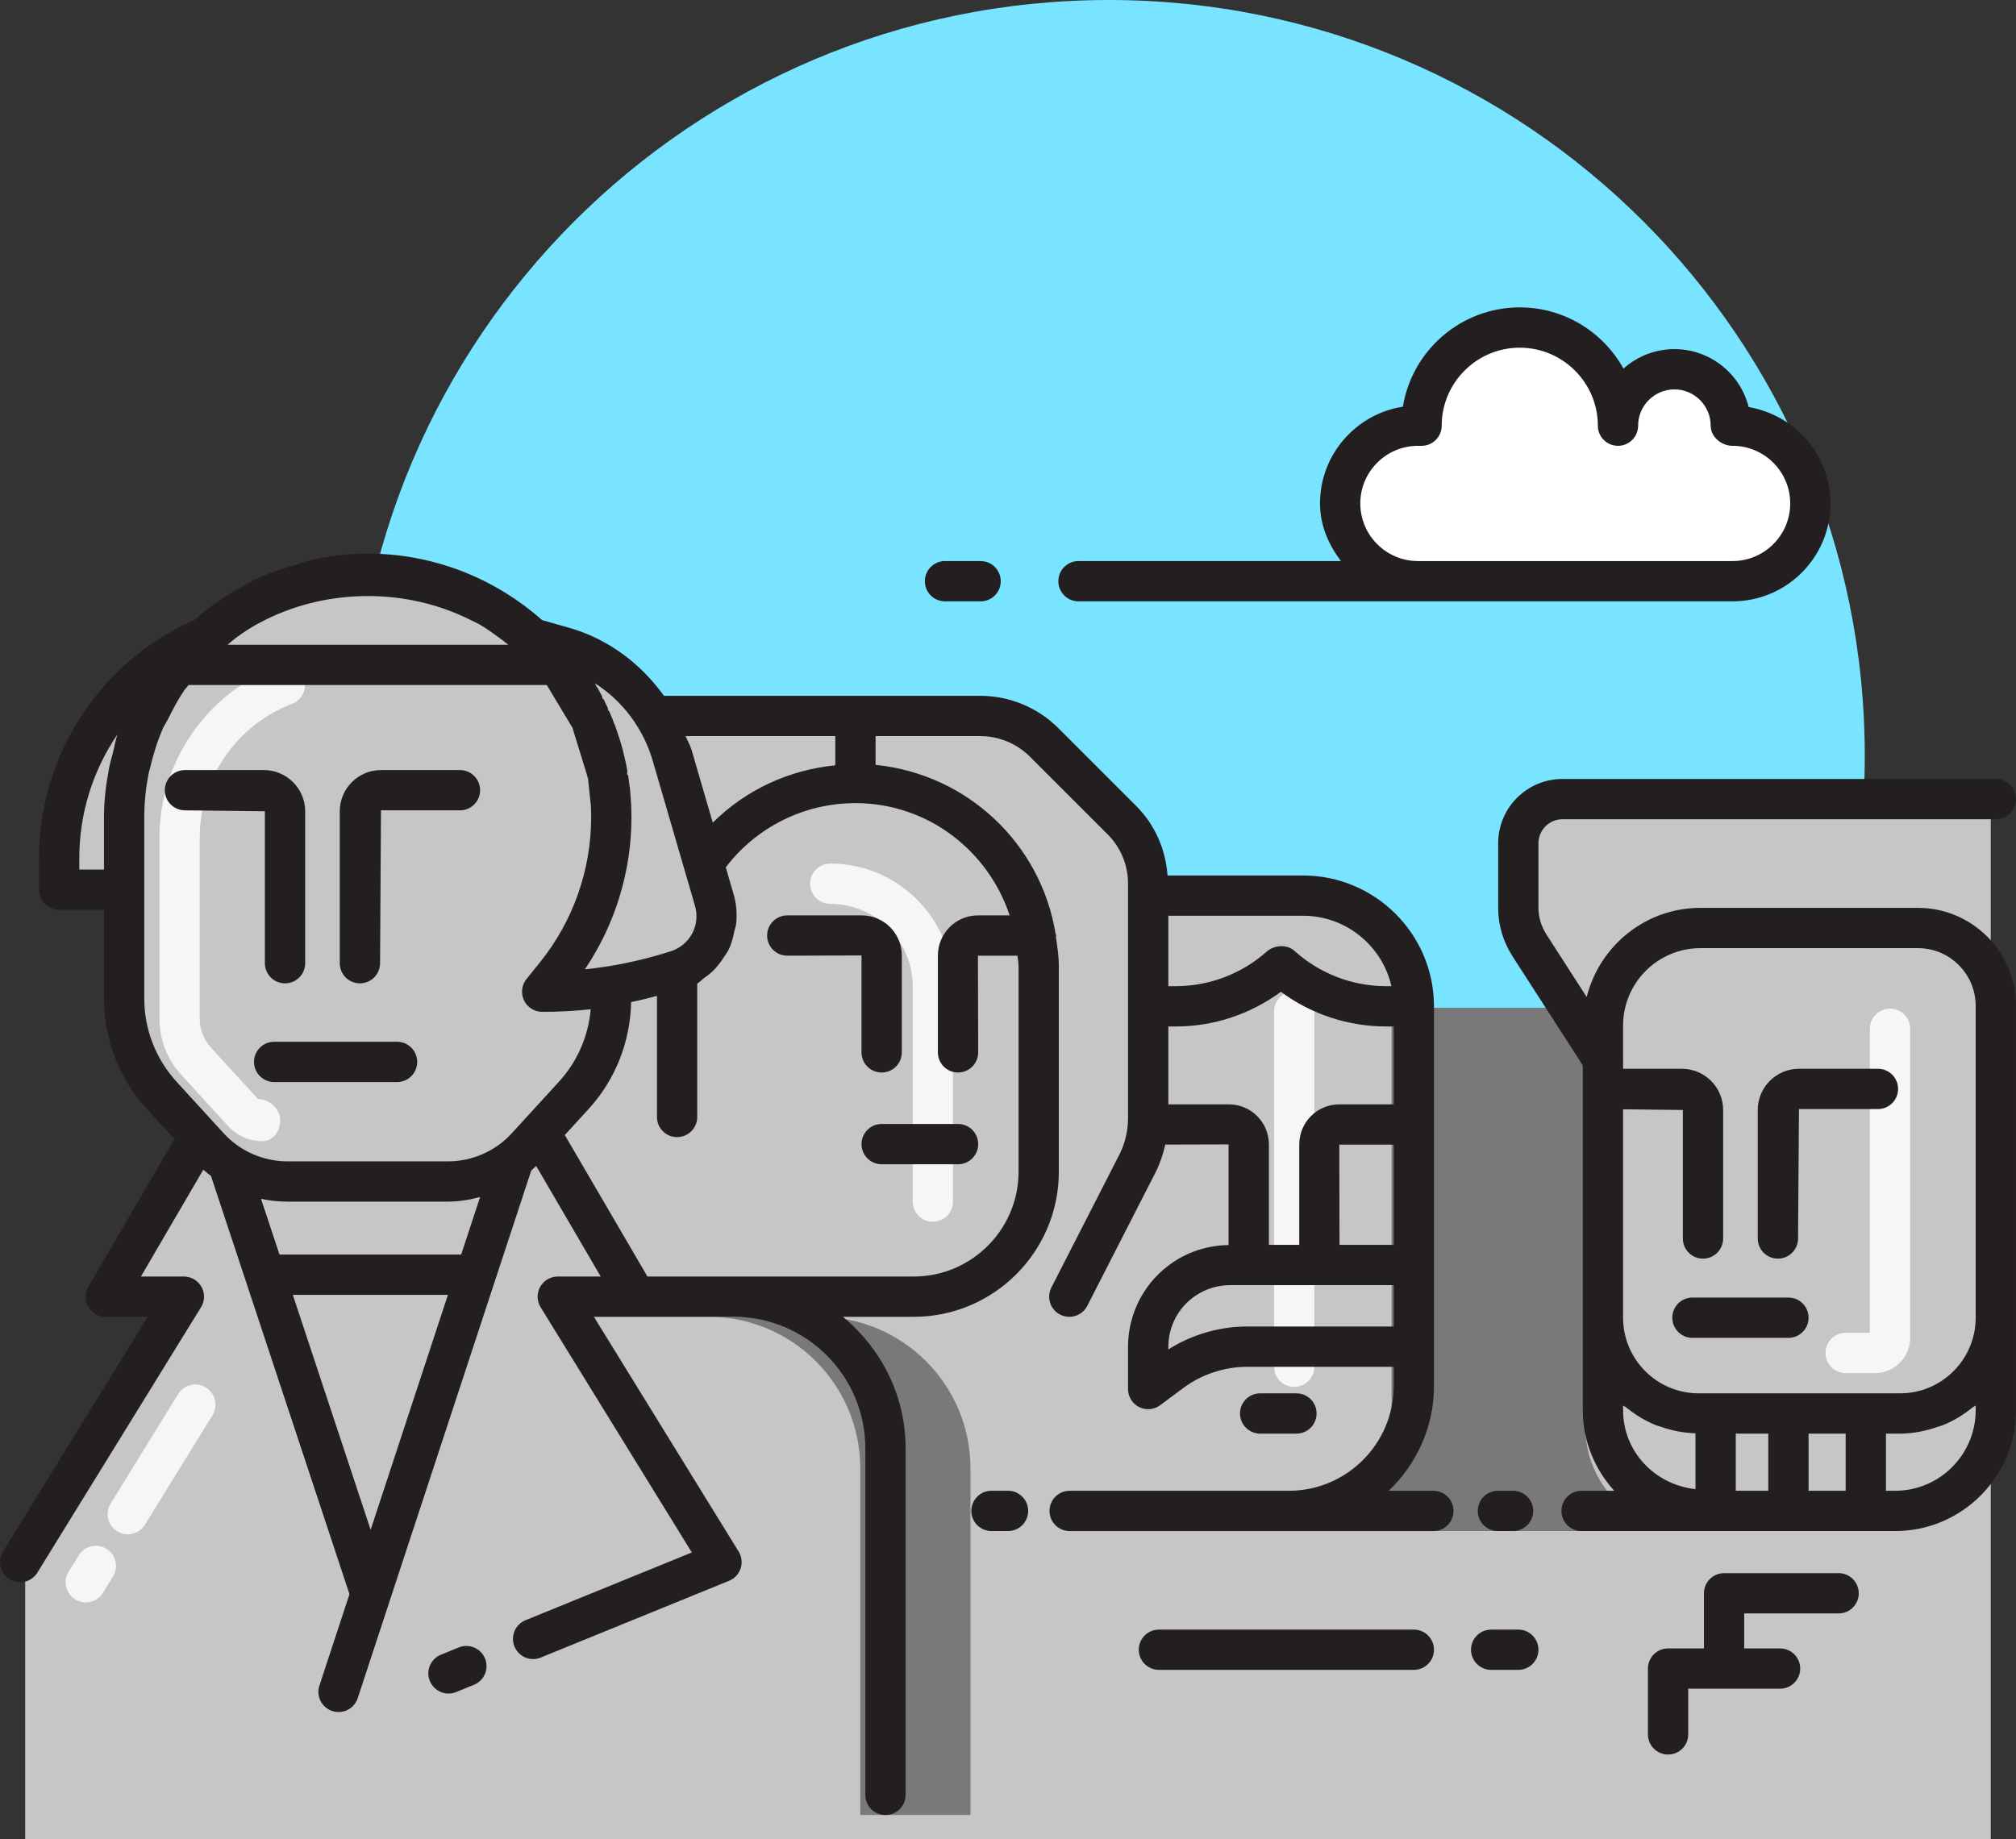 <svg width="80" height="73" viewBox="0 0 80 73" fill="none" xmlns="http://www.w3.org/2000/svg">
<rect x="0" y="0" width="80" height="73" fill="#333333" stroke="none"/>
<path d="M56.268 16.695C54.563 16.695 53.181 18.077 53.181 19.781C53.181 21.486 54.563 22.867 56.268 22.867H68.751C70.457 22.867 71.839 21.486 71.839 19.781C71.839 18.077 70.457 16.695 68.751 16.695H68.683C68.683 15.459 67.681 14.457 66.445 14.457C65.208 14.457 64.206 15.459 64.206 16.695C64.206 14.543 62.461 12.799 60.308 12.799C58.156 12.799 56.411 14.543 56.411 16.695H56.268V16.695Z" fill="white"/>
<path d="M73.999 30C73.999 46.569 60.568 60 43.999 60C27.431 60 13.999 46.569 13.999 30C13.999 13.431 27.431 0 43.999 0C60.568 0 73.999 13.431 73.999 30Z" fill="#79E4FF"/>
<path d="M4.5 35.634V40.299L7.825 45L4.5 51L7 51.5L1 62.524L1 73H78.999L78.999 56.461C78.999 56.458 78.999 56.455 78.999 56.452V52.751V40.281L78.999 40.276V32.012H61.889C60.926 32.012 60.146 32.803 60.146 33.778V36.363C60.146 36.888 60.295 37.403 60.576 37.844L62.136 40.299H56.021C56.021 37.854 54.063 35.871 51.648 35.871H45.534V35.392C45.534 34.441 45.161 33.528 44.496 32.854L41.42 29.74C40.755 29.067 39.854 28.688 38.914 28.688H26.045H26.043C25.228 27.359 23.946 26.362 22.42 25.926L21.251 25.591C19.536 23.984 17.242 23 14.721 23C12.2 23 9.906 23.984 8.191 25.591C4.755 27.125 2.539 30.568 2.539 34.37V35.634H4.5Z" fill="#C6C6C6"/>
<path d="M62.908 56.626V40H55.223V55.626C55.223 58.466 52.949 60.769 50.144 60.769H66.999C64.74 60.769 62.908 58.914 62.908 56.626Z" fill="#7A7979"/>
<path d="M32.493 52.266C35.817 52.266 38.511 54.961 38.511 58.284V72.039H34.138V58.284C34.138 54.961 31.444 52.266 28.12 52.266H32.493Z" fill="#7A7979"/>
<path d="M51.357 55.048C50.915 55.048 50.558 54.691 50.558 54.249V40.148C50.558 39.706 50.915 39.348 51.357 39.348C51.799 39.348 52.156 39.706 52.156 40.148V54.249C52.157 54.691 51.799 55.048 51.357 55.048Z" fill="#F6F6F6"/>
<path d="M37.017 48.493C36.575 48.493 36.218 48.135 36.218 47.694V39.148C36.218 37.344 34.749 35.875 32.946 35.875C32.503 35.875 32.146 35.518 32.146 35.076C32.146 34.634 32.504 34.276 32.946 34.276C35.632 34.276 37.817 36.461 37.817 39.148V47.694C37.817 48.135 37.46 48.493 37.017 48.493Z" fill="#F6F6F6"/>
<path d="M10.402 45.294C9.892 45.294 9.402 45.077 9.058 44.7L7.189 42.657C6.632 42.047 6.327 41.257 6.327 40.432V33.238C6.327 30.239 8.211 27.508 11.018 26.443C11.432 26.282 11.895 26.495 12.049 26.906C12.207 27.319 12 27.78 11.586 27.937C9.398 28.769 7.926 30.899 7.926 33.238V40.432C7.926 40.857 8.084 41.264 8.371 41.579L10.238 43.621C10.68 43.621 11.12 44.015 11.12 44.458C11.12 44.9 10.844 45.294 10.402 45.294Z" fill="#F6F6F6"/>
<path d="M3.403 63.601C3.261 63.601 3.115 63.563 2.985 63.482C2.608 63.251 2.492 62.758 2.724 62.382L3.124 61.734C3.355 61.357 3.851 61.242 4.224 61.472C4.601 61.704 4.717 62.197 4.485 62.573L4.085 63.221C3.934 63.467 3.672 63.601 3.403 63.601Z" fill="#F6F6F6"/>
<path d="M5.07 60.898C4.927 60.898 4.782 60.859 4.652 60.779C4.275 60.547 4.159 60.054 4.39 59.678L7.07 55.332C7.302 54.955 7.795 54.84 8.17 55.071C8.546 55.302 8.663 55.795 8.432 56.171L5.752 60.517C5.601 60.763 5.338 60.898 5.07 60.898Z" fill="#F6F6F6"/>
<path d="M74.4 54.5H73.241C72.799 54.5 72.441 54.143 72.441 53.701C72.441 53.259 72.799 52.901 73.241 52.901H74.201V40.833C74.201 40.391 74.559 40.034 75.001 40.034C75.443 40.034 75.8 40.391 75.8 40.833V53.101C75.8 53.873 75.173 54.5 74.4 54.5Z" fill="#F6F6F6"/>
<path d="M56.144 16.869C54.408 16.869 53 18.242 53 19.935C53 21.628 54.408 23 56.144 23H68.856C70.592 23 72 21.628 72 19.935C72 18.242 70.592 16.869 68.856 16.869H68.787C68.787 15.642 67.766 14.646 66.507 14.646C65.248 14.646 64.228 15.642 64.228 16.869C64.228 14.732 62.451 13 60.259 13C58.067 13 56.29 14.732 56.29 16.869H56.144V16.869Z" fill="white"/>
<path d="M42.797 23.868H56.268H57.183H68.751C70.896 23.868 72.639 22.125 72.639 19.982C72.639 18.074 71.257 16.483 69.393 16.157C69.062 14.838 67.866 13.857 66.445 13.857C65.67 13.857 64.961 14.15 64.422 14.63C63.622 13.182 62.076 12.2 60.308 12.2C57.974 12.2 56.033 13.91 55.67 16.142C53.81 16.43 52.381 18.043 52.381 19.982C52.381 20.854 52.723 21.62 53.21 22.269H42.797C42.355 22.269 41.998 22.626 41.998 23.068C41.998 23.51 42.355 23.868 42.797 23.868ZM53.98 19.982C53.98 18.721 55.007 17.695 56.268 17.695H56.411C56.853 17.695 57.21 17.338 57.21 16.896C57.21 15.19 58.6 13.8 60.308 13.8C62.017 13.8 63.407 15.19 63.407 16.896C63.407 17.338 63.764 17.695 64.206 17.695C64.648 17.695 65.005 17.338 65.005 16.896C65.005 16.102 65.651 15.456 66.445 15.456C67.239 15.456 67.884 16.102 67.884 16.896C67.884 17.338 68.309 17.695 68.751 17.695C70.013 17.695 71.04 18.721 71.04 19.982C71.04 21.243 70.013 22.269 68.751 22.269C64.234 22.269 61.701 22.269 57.183 22.269H56.268C55.007 22.269 53.98 21.243 53.98 19.982ZM36.701 23.069C36.701 22.626 37.058 22.269 37.5 22.269H38.913C39.355 22.269 39.712 22.627 39.712 23.069C39.712 23.511 39.355 23.868 38.913 23.868H37.5C37.058 23.868 36.701 23.51 36.701 23.069ZM7.34 32.163C6.897 32.163 6.54 31.806 6.54 31.364C6.54 30.922 6.898 30.565 7.34 30.565H10.472C11.375 30.565 12.11 31.298 12.11 32.2V38.23C12.11 38.672 11.752 39.03 11.31 39.03C10.868 39.03 10.511 38.672 10.511 38.23V32.2L7.34 32.163ZM13.483 38.23V32.2C13.483 31.298 14.216 30.565 15.118 30.565H18.253C18.695 30.565 19.052 30.922 19.052 31.364C19.052 31.806 18.695 32.163 18.253 32.163H15.118L15.082 38.23C15.082 38.672 14.724 39.03 14.282 39.03C13.84 39.03 13.483 38.672 13.483 38.23ZM16.556 42.148C16.556 42.59 16.199 42.948 15.757 42.948H10.88C10.437 42.948 10.08 42.59 10.08 42.148C10.08 41.706 10.437 41.349 10.88 41.349H15.757C16.199 41.349 16.556 41.706 16.556 42.148ZM34.986 44.612H38.017C38.46 44.612 38.817 44.969 38.817 45.411C38.817 45.853 38.46 46.211 38.017 46.211H34.986C34.544 46.211 34.187 45.853 34.187 45.411C34.187 44.969 34.544 44.612 34.986 44.612ZM31.24 36.333H34.198C35.074 36.333 35.786 37.046 35.786 37.923V41.77C35.786 42.212 35.428 42.569 34.987 42.569C34.544 42.569 34.187 42.212 34.187 41.77V37.923L31.241 37.932C30.798 37.932 30.441 37.575 30.441 37.133C30.441 36.691 30.798 36.333 31.24 36.333ZM1.481 62.422L7.977 51.886C8.129 51.64 8.136 51.329 7.995 51.077C7.853 50.824 7.585 50.667 7.296 50.667H5.592L8.067 46.427C8.166 46.513 8.266 46.596 8.372 46.675L13.868 63.274L12.675 66.902C12.536 67.322 12.765 67.774 13.184 67.912C13.268 67.939 13.351 67.953 13.435 67.953C13.771 67.953 14.084 67.739 14.195 67.403L15.47 63.525V63.524L21.082 46.458C21.148 46.4 21.213 46.341 21.277 46.28L23.838 50.667H22.134C21.845 50.667 21.578 50.824 21.435 51.077C21.294 51.33 21.301 51.641 21.453 51.886L27.454 61.619L20.853 64.309C20.445 64.476 20.247 64.942 20.416 65.352C20.582 65.76 21.052 65.962 21.458 65.79L28.933 62.743C29.15 62.655 29.318 62.475 29.39 62.251C29.464 62.028 29.434 61.782 29.311 61.583L23.568 52.266H25.232H29.12C31.998 52.266 34.338 54.608 34.338 57.485V71.24C34.338 71.683 34.695 72.04 35.137 72.04C35.579 72.04 35.937 71.683 35.937 71.24V57.485C35.937 55.379 34.957 53.518 33.453 52.266H36.257C39.434 52.266 42.017 49.683 42.017 46.507V38.349C42.017 37.947 41.956 37.561 41.899 37.175C41.899 37.158 41.916 37.149 41.916 37.133C41.916 37.106 41.89 37.09 41.888 37.064C41.309 33.487 38.387 30.724 34.745 30.359V29.217H38.908C39.636 29.217 40.348 29.512 40.863 30.027L43.955 33.118C44.475 33.64 44.763 34.333 44.763 35.072V44.38C44.763 44.87 44.647 45.365 44.436 45.795L41.722 51.102C41.52 51.496 41.677 51.978 42.07 52.179C42.187 52.238 42.311 52.266 42.434 52.266C42.724 52.266 43.005 52.108 43.146 51.831L45.865 46.513C46.035 46.169 46.157 45.804 46.241 45.43L48.753 45.423V49.418C47.967 49.429 47.208 49.658 46.554 50.097C45.432 50.85 44.763 52.105 44.763 53.456V55.132C44.763 55.435 44.932 55.712 45.204 55.847C45.317 55.905 45.44 55.932 45.563 55.932C45.732 55.932 45.9 55.878 46.04 55.773L46.958 55.09C47.686 54.549 48.585 54.25 49.492 54.25H55.305V55.011C55.305 57.305 53.437 59.171 51.143 59.171H50.725H42.447C42.005 59.171 41.647 59.528 41.647 59.97C41.647 60.412 42.005 60.77 42.447 60.77H50.725H51.143H56.879C57.322 60.77 57.679 60.412 57.679 59.97C57.679 59.528 57.322 59.171 56.879 59.171H55.106C56.208 58.121 56.904 56.649 56.904 55.011V53.45V50.21V39.943C56.904 37.078 54.573 34.749 51.708 34.749H46.331C46.254 33.707 45.831 32.733 45.086 31.989L41.993 28.896C41.181 28.083 40.057 27.618 38.909 27.618H26.347C25.425 26.334 24.127 25.351 22.548 24.906L21.514 24.614C19.598 22.919 17.156 21.973 14.593 21.973C13.829 21.973 13.088 22.066 12.37 22.222C12.121 22.276 11.889 22.375 11.646 22.447C11.188 22.583 10.734 22.721 10.305 22.915C10.027 23.04 9.771 23.2 9.505 23.349C9.135 23.558 8.772 23.771 8.431 24.022C8.181 24.205 7.949 24.406 7.715 24.612C7.712 24.613 7.709 24.611 7.707 24.613C3.965 26.26 1.548 29.968 1.548 34.058V35.312C1.548 35.754 1.906 36.112 2.348 36.112H4.126V39.633C4.126 41.259 4.729 42.816 5.827 44.016L6.922 45.214L3.507 51.063C3.363 51.312 3.362 51.616 3.505 51.865C3.647 52.114 3.912 52.266 4.198 52.266H5.862L0.119 61.583C-0.112 61.959 0.003 62.452 0.381 62.683C0.753 62.918 1.249 62.796 1.481 62.422ZM46.363 43.833V40.742H46.654C48.152 40.742 49.601 40.265 50.83 39.366C52.037 40.257 53.499 40.742 55.014 40.742H55.305V43.833H53.147C52.27 43.833 51.558 44.545 51.558 45.422V49.41H50.353V45.422C50.353 44.545 49.641 43.833 48.764 43.833H46.363ZM53.155 49.41L53.147 45.432H55.305V49.41H53.155ZM49.492 52.65C48.389 52.65 47.294 52.971 46.363 53.56V53.455C46.363 52.639 46.768 51.88 47.447 51.424C47.851 51.153 48.322 51.009 48.809 51.009H55.305V52.65L49.492 52.65ZM55.215 39.142H55.014C53.665 39.142 52.37 38.645 51.368 37.742C51.063 37.469 50.562 37.504 50.258 37.777C49.262 38.657 47.983 39.142 46.654 39.142H46.363V36.347H51.709C53.417 36.347 54.85 37.544 55.215 39.142ZM18.3 49.795H11.091L10.358 47.583C10.699 47.656 11.049 47.694 11.402 47.694H17.782C18.216 47.694 18.639 47.619 19.052 47.51L18.3 49.795ZM11.62 51.395H17.774L14.708 60.721L11.62 51.395ZM40.065 36.333H38.807C37.93 36.333 37.218 37.046 37.218 37.923V41.77C37.218 42.212 37.575 42.569 38.017 42.569C38.46 42.569 38.817 42.212 38.817 41.77L38.807 37.932H40.377C40.386 38.072 40.419 38.206 40.419 38.349V46.507C40.419 48.801 38.551 50.667 36.257 50.667H25.692L22.413 45.051L23.359 44.016C24.423 42.852 25.011 41.349 25.045 39.774C25.39 39.706 25.729 39.617 26.07 39.529V44.334C26.07 44.776 26.427 45.133 26.869 45.133C27.311 45.133 27.668 44.776 27.668 44.334V39.038C27.773 38.98 27.845 38.888 27.941 38.82C28.064 38.732 28.18 38.647 28.287 38.542C28.45 38.385 28.581 38.212 28.704 38.024C28.781 37.907 28.864 37.8 28.924 37.673C29.029 37.453 29.086 37.22 29.136 36.98C29.161 36.861 29.206 36.752 29.217 36.629C29.248 36.26 29.225 35.881 29.114 35.503L28.801 34.424C30.023 32.822 31.918 31.877 33.945 31.877C36.806 31.877 39.212 33.755 40.065 36.333ZM33.146 29.217V30.376C31.296 30.562 29.592 31.352 28.285 32.652L27.442 29.76C27.386 29.566 27.278 29.403 27.207 29.217L33.146 29.217ZM25.905 30.206L27.426 35.426L27.578 35.95C27.634 36.142 27.649 36.335 27.63 36.521C27.571 37.078 27.192 37.571 26.622 37.755C25.811 38.017 24.974 38.218 24.131 38.353C23.826 38.403 23.518 38.442 23.21 38.474C24.407 36.7 25.058 34.59 25.058 32.439C25.058 32.329 25.055 32.207 25.049 32.065C25.047 32.006 25.048 31.946 25.045 31.888C25.045 31.883 25.04 31.881 25.039 31.876C25.036 31.82 25.036 31.782 25.031 31.715L25.003 31.344C25.001 31.339 24.977 31.148 24.976 31.142L24.929 30.796C24.924 30.761 24.887 30.747 24.877 30.714C24.878 30.696 24.894 30.683 24.894 30.665C24.894 30.617 24.89 30.569 24.881 30.521L24.833 30.271C24.833 30.267 24.784 30.059 24.782 30.055L24.71 29.756C24.708 29.75 24.655 29.563 24.654 29.556L24.559 29.238C24.558 29.234 24.553 29.233 24.551 29.229L24.496 29.052L24.383 28.734C24.38 28.727 24.371 28.726 24.369 28.719L24.316 28.566L24.179 28.238C24.17 28.218 24.145 28.215 24.134 28.196C24.123 28.157 24.126 28.117 24.109 28.08L23.956 27.761C23.946 27.74 23.92 27.739 23.908 27.719C23.897 27.687 23.9 27.652 23.884 27.621L23.709 27.296C23.703 27.285 23.689 27.285 23.683 27.275L23.631 27.163L23.6 27.113C24.703 27.819 25.527 28.905 25.905 30.206ZM9.352 25.325C9.547 25.183 9.743 25.043 9.95 24.919C10.147 24.796 10.357 24.692 10.564 24.585C13.073 23.346 16.166 23.341 18.685 24.614C18.808 24.678 18.935 24.73 19.055 24.8C19.302 24.94 19.53 25.113 19.762 25.279C19.901 25.379 20.037 25.482 20.17 25.591H9.029C9.137 25.503 9.239 25.408 9.352 25.325ZM3.147 34.512V34.057C3.147 32.271 3.694 30.57 4.659 29.151C4.58 29.389 4.541 29.639 4.479 29.883C4.424 30.101 4.36 30.312 4.319 30.535C4.202 31.16 4.126 31.795 4.126 32.439V34.512H3.147ZM5.725 39.633V35.312V32.439C5.725 31.825 5.79 31.217 5.915 30.624C5.923 30.587 5.94 30.554 5.948 30.518C6.071 29.972 6.238 29.437 6.459 28.924C6.519 28.787 6.607 28.665 6.674 28.53C6.866 28.141 7.066 27.756 7.314 27.398C7.365 27.324 7.432 27.263 7.485 27.19H21.698L22.716 28.885L23.306 30.801L23.321 30.881C23.324 30.897 23.339 30.903 23.343 30.918C23.343 30.92 23.34 30.922 23.34 30.925C23.34 30.967 23.343 31.012 23.35 31.056L23.446 31.967C23.454 32.124 23.459 32.281 23.459 32.439C23.459 34.532 22.734 36.581 21.419 38.206L20.893 38.859C20.699 39.099 20.661 39.428 20.794 39.706C20.927 39.984 21.208 40.161 21.515 40.161C22.157 40.161 22.801 40.127 23.441 40.059C23.348 41.129 22.908 42.139 22.178 42.937L20.309 44.981C19.662 45.688 18.74 46.095 17.782 46.095H11.402C10.443 46.095 9.524 45.688 8.877 44.982L8.502 44.571L8.499 44.569L7.008 42.937C6.182 42.031 5.725 40.859 5.725 39.633ZM18.206 65.388C18.619 65.224 19.08 65.419 19.248 65.829C19.414 66.239 19.217 66.705 18.808 66.871L18.099 67.16C18 67.199 17.898 67.219 17.798 67.219C17.483 67.219 17.183 67.03 17.056 66.719C16.891 66.309 17.087 65.843 17.497 65.677L18.206 65.388ZM50.007 56.902C49.565 56.902 49.207 56.545 49.207 56.102C49.207 55.66 49.565 55.303 50.007 55.303H51.446C51.888 55.303 52.245 55.66 52.245 56.102C52.245 56.545 51.888 56.902 51.446 56.902H50.007ZM76.111 36.034H67.478C65.295 36.034 63.473 37.545 62.964 39.572L61.38 37.112C61.161 36.773 61.049 36.41 61.049 36.035V33.469C61.049 32.945 61.477 32.517 62.003 32.517H79.2C79.642 32.517 79.999 32.159 79.999 31.717C79.999 31.275 79.642 30.918 79.2 30.918H62.003C60.595 30.918 59.451 32.062 59.451 33.469V36.035C59.451 36.723 59.647 37.377 60.035 37.979L62.809 42.287V52.302V55.974C62.809 57.206 63.29 58.32 64.056 59.17H62.76C62.318 59.17 61.961 59.528 61.961 59.97C61.961 60.412 62.318 60.769 62.76 60.769H67.604H68.081H75.206C77.85 60.769 79.999 58.618 79.999 55.974V52.301V39.923C79.999 37.778 78.255 36.034 76.111 36.034ZM67.478 37.633H76.111C77.374 37.633 78.4 38.661 78.4 39.923V52.301C78.4 53.957 77.054 55.303 75.4 55.303H67.408C65.754 55.303 64.408 53.957 64.408 52.301V44.029L66.78 44.057V49.157C66.78 49.599 67.137 49.957 67.579 49.957C68.021 49.957 68.379 49.599 68.379 49.157V44.057C68.379 43.154 67.644 42.421 66.742 42.421H64.408V42.271C64.413 42.252 64.405 42.234 64.408 42.215V40.703C64.408 39.01 65.785 37.633 67.478 37.633ZM64.408 55.787C64.443 55.817 64.491 55.829 64.526 55.858C64.889 56.152 65.287 56.399 65.728 56.574C65.784 56.596 65.842 56.607 65.899 56.627C66.335 56.78 66.796 56.875 67.281 56.889V59.105C65.678 58.935 64.408 57.622 64.408 55.974V55.787ZM68.88 56.902H70.17V59.17H68.88V56.902ZM71.769 56.902H73.241V59.17H71.769V56.902ZM78.4 55.974C78.4 57.737 76.967 59.17 75.205 59.17H74.84V56.902H75.4C75.932 56.902 76.435 56.793 76.91 56.627C76.967 56.607 77.025 56.596 77.081 56.574C77.522 56.4 77.92 56.152 78.282 55.858C78.318 55.829 78.366 55.817 78.401 55.787L78.4 55.974ZM71.769 52.301C71.769 52.743 71.412 53.101 70.969 53.101H67.16C66.718 53.101 66.361 52.743 66.361 52.301C66.361 51.859 66.718 51.502 67.16 51.502H70.969C71.412 51.502 71.769 51.859 71.769 52.301ZM40.001 59.17C40.443 59.17 40.8 59.528 40.8 59.97C40.8 60.412 40.443 60.769 40.001 60.769H39.344C38.902 60.769 38.545 60.412 38.545 59.97C38.545 59.528 38.902 59.17 39.344 59.17H40.001ZM69.752 49.157V44.057C69.752 43.154 70.485 42.421 71.388 42.421H74.522C74.964 42.421 75.321 42.779 75.321 43.22C75.321 43.663 74.964 44.02 74.522 44.02H71.388L71.351 49.157C71.351 49.599 70.993 49.956 70.551 49.956C70.109 49.957 69.752 49.599 69.752 49.157ZM56.904 65.48C56.904 65.922 56.547 66.279 56.105 66.279H45.99C45.547 66.279 45.19 65.922 45.19 65.48C45.19 65.038 45.547 64.681 45.99 64.681H56.105C56.547 64.68 56.904 65.038 56.904 65.48ZM61.049 65.48C61.049 65.922 60.692 66.279 60.25 66.279H59.174C58.732 66.279 58.374 65.922 58.374 65.48C58.374 65.038 58.732 64.681 59.174 64.681H60.25C60.692 64.68 61.049 65.038 61.049 65.48ZM58.641 59.97C58.641 59.528 58.999 59.17 59.441 59.17H60.041C60.483 59.17 60.841 59.528 60.841 59.97C60.841 60.412 60.483 60.769 60.041 60.769H59.441C58.999 60.769 58.641 60.412 58.641 59.97ZM73.76 63.24C73.76 63.682 73.403 64.039 72.961 64.039H69.215V65.428H70.638C71.08 65.428 71.437 65.785 71.437 66.227C71.437 66.669 71.079 67.026 70.638 67.026H66.993V68.84C66.993 69.282 66.636 69.639 66.194 69.639C65.752 69.639 65.394 69.282 65.394 68.84V66.227C65.394 65.785 65.752 65.428 66.194 65.428H67.617V63.239C67.617 62.797 67.974 62.44 68.416 62.44H72.961C73.403 62.44 73.76 62.798 73.76 63.24Z" fill="#231F20"/>
</svg>
